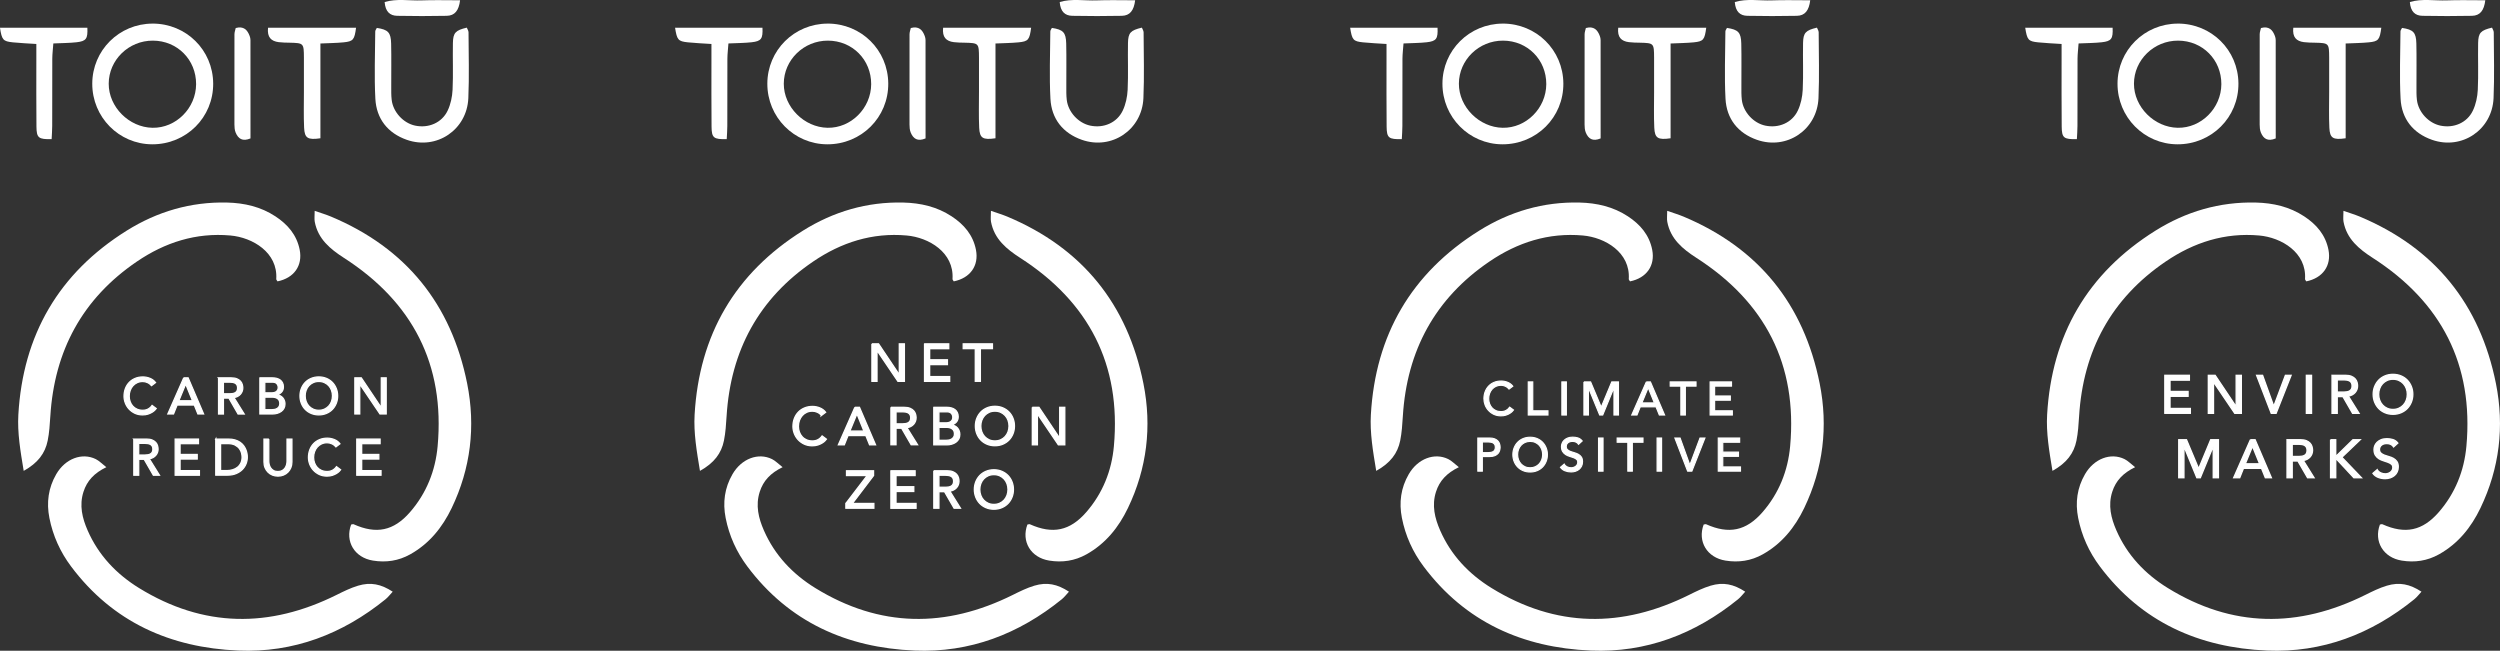 <?xml version="1.0" encoding="UTF-8"?><svg id="Layer_2" xmlns="http://www.w3.org/2000/svg" viewBox="0 0 907.42 236.2"><rect x="0" y="0" width="907.42" height="236.2" fill="#333333" stroke="none"/><defs><style>.cls-1,.cls-2,.cls-3,.cls-4,.cls-5{fill:#fff;}.cls-2{stroke-width:.46px;}.cls-2,.cls-3,.cls-4,.cls-5{stroke:#fff;stroke-miterlimit:10;}.cls-3{stroke-width:.48px;}.cls-4{stroke-width:.49px;}.cls-5{stroke-width:.42px;}</style></defs><g id="Layer_1-2"><path class="cls-5" d="m547.73,141.22c-.34-.44-.77-.78-1.29-1.02-.52-.24-1.06-.36-1.61-.36-.68,0-1.29.13-1.84.38s-1.02.6-1.41,1.04c-.39.44-.69.96-.91,1.55-.22.6-.32,1.23-.32,1.91,0,.63.1,1.23.31,1.8.2.57.5,1.06.88,1.49.38.43.85.77,1.41,1.02.55.25,1.18.37,1.88.37s1.3-.14,1.82-.42c.52-.28.96-.68,1.32-1.19l1.38,1.03c-.09.13-.25.3-.48.54s-.53.46-.9.7-.82.44-1.35.61c-.53.18-1.13.26-1.83.26-.95,0-1.81-.18-2.57-.54-.76-.36-1.41-.84-1.95-1.43-.54-.59-.95-1.25-1.23-1.99-.28-.74-.42-1.49-.42-2.25,0-.93.15-1.78.46-2.57.31-.79.73-1.47,1.28-2.04.55-.57,1.21-1.02,1.98-1.33.77-.32,1.62-.47,2.55-.47.79,0,1.57.15,2.33.46.76.31,1.39.78,1.88,1.41l-1.36,1.04Z"/><path class="cls-5" d="m554.71,138.62h1.63v10.49h5.52v1.53h-7.15v-12.02Z"/><path class="cls-5" d="m566.91,138.62h1.63v12.02h-1.63v-12.02Z"/><path class="cls-5" d="m574.91,138.62h2.43l3.82,9.1h.07l3.79-9.1h2.43v12.02h-1.63v-9.88h-.03l-4.06,9.88h-1.09l-4.06-9.88h-.03v9.88h-1.63v-12.02Z"/><path class="cls-5" d="m597.57,138.62h1.48l5.14,12.02h-1.9l-1.21-2.97h-5.72l-1.19,2.97h-1.9l5.3-12.02Zm2.92,7.62l-2.24-5.52h-.03l-2.27,5.52h4.55Z"/><path class="cls-5" d="m610.1,140.15h-3.87v-1.53h9.37v1.53h-3.87v10.49h-1.63v-10.49Z"/><path class="cls-5" d="m620.72,138.62h7.76v1.53h-6.13v3.58h5.7v1.53h-5.7v3.85h6.43v1.53h-8.06v-12.02Z"/><path class="cls-5" d="m536.41,158.99h4.23c.77,0,1.4.1,1.9.31.5.21.89.48,1.18.8s.49.69.6,1.09c.11.4.17.79.17,1.16s-.06.76-.17,1.16c-.11.4-.31.76-.6,1.09-.29.32-.68.59-1.18.8s-1.13.31-1.9.31h-2.6v5.3h-1.63v-12.02Zm1.63,5.3h2.14c.32,0,.63-.03.94-.08.31-.05.59-.15.83-.28.24-.14.44-.33.59-.59.15-.25.22-.59.22-.99s-.07-.74-.22-.99c-.15-.25-.34-.45-.59-.59-.24-.14-.52-.23-.83-.28-.31-.05-.63-.08-.94-.08h-2.14v3.87Z"/><path class="cls-5" d="m555.39,171.32c-.92,0-1.76-.16-2.53-.48-.77-.32-1.43-.77-1.98-1.33s-.98-1.23-1.29-2c-.31-.77-.47-1.6-.47-2.49s.15-1.73.47-2.5c.31-.77.74-1.44,1.29-2,.55-.57,1.21-1.01,1.98-1.33.77-.32,1.61-.48,2.53-.48s1.76.16,2.53.48c.77.32,1.43.77,1.98,1.33.55.57.98,1.23,1.29,2,.31.77.47,1.6.47,2.5s-.16,1.73-.47,2.49c-.31.77-.74,1.44-1.29,2s-1.21,1.01-1.98,1.33c-.77.32-1.61.48-2.53.48Zm0-1.53c.69,0,1.31-.13,1.87-.38.55-.25,1.03-.6,1.43-1.03s.7-.94.92-1.52c.21-.58.32-1.2.32-1.86s-.11-1.28-.32-1.86c-.22-.58-.52-1.09-.92-1.52-.4-.43-.87-.77-1.43-1.03s-1.18-.38-1.87-.38-1.31.13-1.87.38-1.03.6-1.43,1.03c-.4.43-.7.94-.92,1.52-.22.58-.32,1.2-.32,1.86s.11,1.28.32,1.86c.21.58.52,1.09.92,1.52.4.43.87.77,1.43,1.03.55.26,1.18.38,1.87.38Z"/><path class="cls-5" d="m567.74,168.5c.29.44.67.77,1.13.98.46.21.93.31,1.42.31.27,0,.55-.04.83-.13.28-.09.54-.21.77-.38.23-.17.42-.38.57-.63s.22-.54.22-.87c0-.46-.15-.82-.44-1.06-.29-.24-.66-.45-1.09-.61-.44-.16-.91-.32-1.43-.47-.52-.15-.99-.36-1.43-.64-.44-.27-.8-.64-1.09-1.1-.29-.46-.44-1.08-.44-1.86,0-.35.08-.72.23-1.12.15-.4.39-.76.72-1.09s.75-.6,1.26-.82c.51-.22,1.13-.33,1.86-.33.66,0,1.28.09,1.88.27.6.18,1.13.55,1.58,1.1l-1.32,1.21c-.2-.32-.49-.57-.87-.76-.37-.19-.8-.29-1.27-.29s-.83.06-1.13.18c-.3.12-.54.27-.72.46-.18.19-.31.39-.38.6-.07.21-.11.41-.11.59,0,.51.15.9.44,1.17.29.27.66.49,1.09.66.44.17.91.32,1.43.46.51.14.99.33,1.43.57.44.24.8.57,1.09.98s.44.98.44,1.71c0,.58-.11,1.1-.33,1.56-.22.46-.52.85-.89,1.17-.37.32-.81.56-1.32.73-.51.17-1.05.25-1.63.25-.77,0-1.5-.14-2.19-.41-.69-.27-1.24-.69-1.65-1.26l1.34-1.15Z"/><path class="cls-5" d="m580.22,158.99h1.63v12.02h-1.63v-12.02Z"/><path class="cls-5" d="m590.85,160.52h-3.87v-1.53h9.37v1.53h-3.87v10.49h-1.63v-10.49Z"/><path class="cls-5" d="m601.47,158.99h1.63v12.02h-1.63v-12.02Z"/><path class="cls-5" d="m607.94,158.99h1.88l3.53,9.78h.03l3.67-9.78h1.78l-4.74,12.02h-1.53l-4.63-12.02Z"/><path class="cls-5" d="m623.68,158.99h7.76v1.53h-6.13v3.58h5.7v1.53h-5.7v3.85h6.43v1.53h-8.06v-12.02Z"/><path class="cls-1" d="m499.52,170.91c-1.2-7.25-2.32-13.78-1.94-20.4,1.66-28.93,14.66-51.35,39.29-66.77,11.09-6.94,23.29-10.54,36.48-10.22,6.25.15,12.21,1.51,17.52,5,4.48,2.94,7.77,6.76,8.83,12.16,1.12,5.76-2.06,10.23-8.05,11.45-.16-.28-.48-.58-.46-.85.63-9.64-8.6-15.09-16.63-15.8-12.51-1.12-23.75,2.52-33.93,9.44-19.78,13.44-29.97,32.37-31.44,56.12-.19,2.98-.37,5.98-.96,8.89-.93,4.61-3.55,8.12-8.71,10.99Z"/><path class="cls-1" d="m605.15,76.53c2.29.8,4.14,1.35,5.92,2.09,27.26,11.44,43.66,31.81,49.42,60.61,3.11,15.57,1.29,30.77-5.62,45.17-3.37,7.01-8.09,12.91-15.06,16.81-4.28,2.39-8.79,3.03-13.5,2.27-6.73-1.08-10.21-6.95-7.94-13.08.31-.04.67-.22.91-.11,8.26,3.7,14.53,2.41,20.45-4.38,5.99-6.87,9.24-15.08,10.04-23.98,2.68-29.62-9.1-52.28-33.97-68.3-5.04-3.25-9.44-6.86-10.63-13.11-.2-1.06-.03-2.2-.03-4Z"/><path class="cls-1" d="m633.47,214.75c-.9.96-1.66,1.99-2.62,2.77-15.58,12.62-33.39,19.46-53.46,18.61-24.63-1.04-45.53-10.32-60.67-30.53-3.94-5.26-6.59-11.12-7.87-17.59-1.11-5.61-.38-10.95,2.48-15.89,3.27-5.65,9.35-7.94,14.35-5.48,1.24.61,2.24,1.69,3.84,2.93-4.4,2.13-7.02,4.94-8.3,8.94-1.58,4.93-.44,9.56,1.52,14.04,3.93,8.97,10.41,15.81,18.65,20.89,23.41,14.42,47.38,14.59,71.75,2.46,2.52-1.25,5.08-2.52,7.76-3.32,4.55-1.36,8.33-.59,12.57,2.19Z"/><path class="cls-1" d="m545.46,8.56c12.18,0,21.9,9.6,21.99,21.73.09,12.31-9.76,22.13-22.15,22.09-12.06-.05-21.76-9.86-21.74-22,.02-12.1,9.76-21.8,21.9-21.81Zm.1,6.19c-8.79-.03-16.01,7.01-16.03,15.63-.03,8.42,7.36,15.85,15.89,16,8.53.15,15.79-7.12,15.83-15.84.03-8.86-6.83-15.77-15.69-15.79Z"/><path class="cls-1" d="m626.83,10.13c4.09.62,5.1,1.62,5.2,5.69.12,5.15.02,10.31.04,15.46,0,1.66-.04,3.34.16,4.98.52,4.44,4.24,8.44,8.53,9.34,4.8,1.01,9.65-.99,11.77-5.42,1.11-2.31,1.68-5.05,1.8-7.62.27-5.64.01-11.3.12-16.95.07-3.72.94-4.6,5.04-5.58.21.54.62,1.11.63,1.68.03,7.98.28,15.97-.07,23.93-.51,11.49-11.52,18.91-22.34,15.11-6.9-2.42-11.03-7.63-11.41-14.92-.43-8.12-.09-16.28-.04-24.42,0-.43.38-.86.57-1.27Z"/><path class="cls-1" d="m508.83,50.51c-4.78.09-5.48-.42-5.53-4.56-.09-7.97-.03-15.95-.04-23.93,0-1.8,0-3.61,0-6.06-3.07-.2-5.81-.31-8.53-.59-3.57-.37-3.98-.88-4.67-5.3h31.72c.18,3.99-.4,4.87-3.93,5.27-2.61.29-5.25.28-8.42.43-.14,2.02-.37,3.78-.38,5.53-.04,8.14,0,16.28-.03,24.43,0,1.6-.14,3.21-.21,4.78Z"/><path class="cls-1" d="m587.36,10.06h31.95c-.58,4.38-1.02,4.96-4.55,5.31-2.6.26-5.23.27-8.39.42v34.4c-4.61.67-5.74-.03-5.92-3.84-.2-4.31-.07-8.63-.07-12.95,0-4.15.02-8.3,0-12.45-.03-5.29-.08-5.32-5.18-5.45-1.33-.03-2.67-.03-3.98-.2-2.69-.35-4.25-1.73-3.86-5.25Z"/><path class="cls-1" d="m575.62,10.17c2.9-.78,4.24.67,5.07,2.92.17.46.28.97.28,1.45.01,11.88.01,23.77.01,35.7-2.9,1.22-4.46.12-5.39-2.13-.36-.88-.44-1.93-.44-2.91-.03-10.92-.02-21.84.01-32.76,0-.78.31-1.55.46-2.27Z"/><path class="cls-1" d="m657.05.11c-.45,3.75-1.93,5.57-4.84,5.63-5.98.13-11.98.11-17.96,0-2.67-.05-4.31-1.51-4.58-5,4.38-1.33,8.97-.43,13.43-.6,4.46-.17,8.92-.04,13.95-.04Z"/><path class="cls-3" d="m316.47,124.82h2.42l7.49,11.17h.04v-11.17h1.84v13.59h-2.34l-7.56-11.17h-.04v11.17h-1.84v-13.59Z"/><path class="cls-3" d="m335.59,124.82h8.77v1.73h-6.93v4.05h6.45v1.73h-6.45v4.36h7.27v1.73h-9.12v-13.59Z"/><path class="cls-3" d="m354,126.54h-4.38v-1.73h10.6v1.73h-4.38v11.86h-1.84v-11.86Z"/><path class="cls-3" d="m298.14,150.78c-.38-.5-.87-.88-1.46-1.15-.59-.27-1.2-.4-1.82-.4-.77,0-1.46.14-2.08.43s-1.15.68-1.59,1.18c-.44.5-.78,1.09-1.03,1.76-.24.67-.36,1.39-.36,2.16,0,.72.11,1.4.34,2.04.23.64.56,1.2,1,1.69.43.49.97.87,1.59,1.15.63.28,1.34.42,2.13.42s1.46-.16,2.05-.48c.59-.32,1.09-.77,1.5-1.34l1.55,1.17c-.1.14-.28.34-.54.61s-.59.52-1.02.79-.93.49-1.53.69c-.6.2-1.28.3-2.06.3-1.07,0-2.04-.2-2.91-.61-.86-.41-1.6-.95-2.21-1.61-.61-.67-1.07-1.42-1.39-2.25-.32-.84-.48-1.69-.48-2.54,0-1.05.17-2.02.52-2.91.34-.89.83-1.66,1.45-2.3.62-.65,1.37-1.15,2.24-1.51.87-.36,1.83-.54,2.88-.54.9,0,1.78.17,2.64.52.86.34,1.57.88,2.12,1.59l-1.54,1.17Z"/><path class="cls-3" d="m310.29,147.85h1.67l5.82,13.59h-2.15l-1.36-3.36h-6.47l-1.34,3.36h-2.15l5.99-13.59Zm3.3,8.62l-2.53-6.24h-.04l-2.57,6.24h5.14Z"/><path class="cls-3" d="m323.38,147.85h4.78c.87,0,1.59.12,2.15.35.56.24,1.01.54,1.33.9s.55.78.68,1.23c.13.45.19.89.19,1.31s-.08.85-.23,1.26c-.15.4-.37.77-.66,1.09s-.64.6-1.06.82c-.42.22-.88.36-1.39.41l3.86,6.2h-2.3l-3.46-5.99h-2.05v5.99h-1.84v-13.59Zm1.84,5.99h2.42c.36,0,.71-.03,1.07-.09.35-.06.67-.16.94-.32.28-.15.5-.37.66-.66.17-.29.25-.66.25-1.12s-.08-.83-.25-1.12c-.17-.29-.39-.51-.66-.66-.27-.15-.59-.26-.94-.32-.35-.06-.71-.09-1.07-.09h-2.42v4.38Z"/><path class="cls-3" d="m338.95,147.85h4.72c.59,0,1.13.07,1.64.21.51.14.94.35,1.3.62.37.28.65.63.86,1.06s.32.93.32,1.51c0,.78-.22,1.42-.65,1.91-.44.49-1,.85-1.69,1.09v.04c.41.03.79.13,1.15.32s.67.43.93.73c.26.3.47.65.62,1.05s.23.83.23,1.29c0,.61-.12,1.16-.37,1.62-.25.47-.59.86-1.03,1.18-.44.32-.94.56-1.52.73-.58.17-1.2.25-1.86.25h-4.66v-13.59Zm1.84,5.64h2.51c.34,0,.67-.03.98-.11.31-.07.58-.19.81-.35.23-.17.41-.38.55-.63.13-.26.2-.57.2-.94,0-.54-.17-1-.52-1.4s-.89-.6-1.63-.6h-2.9v4.03Zm0,6.33h2.71c.28,0,.59-.03.93-.09.34-.06.66-.17.95-.35s.54-.41.75-.7.31-.69.31-1.17c0-.81-.26-1.41-.79-1.81s-1.24-.6-2.13-.6h-2.73v4.72Z"/><path class="cls-3" d="m361.12,161.78c-1.04,0-1.99-.18-2.86-.55-.87-.36-1.62-.87-2.24-1.51s-1.11-1.39-1.46-2.27c-.35-.87-.53-1.81-.53-2.82s.18-1.95.53-2.82c.35-.87.84-1.62,1.46-2.27.62-.64,1.37-1.14,2.24-1.51.87-.36,1.82-.55,2.86-.55s1.99.18,2.86.55c.87.37,1.62.87,2.24,1.51.62.64,1.11,1.39,1.46,2.27.35.87.53,1.81.53,2.82s-.18,1.95-.53,2.82c-.35.87-.84,1.63-1.46,2.27s-1.37,1.14-2.24,1.51c-.87.37-1.82.55-2.86.55Zm0-1.73c.78,0,1.48-.14,2.11-.43.63-.29,1.16-.67,1.61-1.16s.79-1.06,1.04-1.72c.24-.66.36-1.36.36-2.1s-.12-1.44-.36-2.1c-.24-.66-.59-1.23-1.04-1.72-.45-.49-.99-.87-1.61-1.16s-1.33-.43-2.11-.43-1.48.14-2.11.43-1.16.68-1.61,1.16c-.45.49-.79,1.06-1.04,1.72-.24.66-.36,1.36-.36,2.1s.12,1.44.36,2.1c.24.66.59,1.23,1.04,1.72.45.49.99.87,1.61,1.16.63.29,1.33.43,2.11.43Z"/><path class="cls-3" d="m374.69,147.85h2.42l7.49,11.17h.04v-11.17h1.84v13.59h-2.34l-7.56-11.17h-.04v11.17h-1.84v-13.59Z"/><path class="cls-3" d="m307.03,182.74l7.74-10.13h-7.51v-1.73h9.81v1.73l-7.7,10.13h7.81v1.73h-10.15v-1.73Z"/><path class="cls-3" d="m323.38,170.88h8.77v1.73h-6.93v4.05h6.45v1.73h-6.45v4.36h7.27v1.73h-9.12v-13.59Z"/><path class="cls-3" d="m338.95,170.88h4.78c.87,0,1.59.12,2.15.35.56.24,1.01.54,1.33.9s.55.78.68,1.23c.13.45.19.89.19,1.31s-.08.85-.23,1.26c-.15.4-.37.77-.66,1.09s-.64.6-1.06.82c-.42.22-.88.36-1.39.41l3.86,6.2h-2.3l-3.46-5.99h-2.05v5.99h-1.84v-13.59Zm1.84,5.99h2.42c.36,0,.71-.03,1.07-.09.35-.06.67-.16.94-.32.28-.15.5-.37.66-.66.17-.29.25-.66.25-1.12s-.08-.83-.25-1.12c-.17-.29-.39-.51-.66-.66-.27-.15-.59-.26-.94-.32-.35-.06-.71-.09-1.07-.09h-2.42v4.38Z"/><path class="cls-3" d="m360.75,184.82c-1.04,0-1.99-.18-2.86-.55-.87-.36-1.62-.87-2.24-1.51s-1.11-1.39-1.46-2.27c-.35-.87-.53-1.81-.53-2.82s.18-1.95.53-2.82c.35-.87.84-1.62,1.46-2.27.62-.64,1.37-1.14,2.24-1.51.87-.36,1.82-.55,2.86-.55s1.99.18,2.86.55c.87.37,1.62.87,2.24,1.51.62.64,1.11,1.39,1.46,2.27.35.87.53,1.81.53,2.82s-.18,1.95-.53,2.82c-.35.87-.84,1.63-1.46,2.27s-1.37,1.14-2.24,1.51c-.87.37-1.82.55-2.86.55Zm0-1.73c.78,0,1.48-.14,2.11-.43.63-.29,1.16-.67,1.61-1.16s.79-1.06,1.04-1.72c.24-.66.36-1.36.36-2.1s-.12-1.44-.36-2.1c-.24-.66-.59-1.23-1.04-1.72-.45-.49-.99-.87-1.61-1.16s-1.33-.43-2.11-.43-1.48.14-2.11.43-1.16.68-1.61,1.16c-.45.49-.79,1.06-1.04,1.72-.24.66-.36,1.36-.36,2.1s.12,1.44.36,2.1c.24.66.59,1.23,1.04,1.72.45.49.99.87,1.61,1.16.63.29,1.33.43,2.11.43Z"/><path class="cls-1" d="m254.06,170.91c-1.2-7.25-2.32-13.78-1.94-20.4,1.66-28.93,14.66-51.35,39.29-66.77,11.09-6.94,23.29-10.54,36.48-10.22,6.25.15,12.21,1.51,17.52,5,4.48,2.94,7.77,6.76,8.83,12.16,1.12,5.76-2.06,10.23-8.05,11.45-.16-.28-.48-.58-.46-.85.63-9.64-8.6-15.09-16.63-15.8-12.51-1.12-23.75,2.52-33.93,9.44-19.78,13.44-29.97,32.37-31.44,56.12-.19,2.98-.37,5.98-.96,8.89-.93,4.61-3.55,8.12-8.71,10.99Z"/><path class="cls-1" d="m359.69,76.53c2.29.8,4.14,1.35,5.92,2.09,27.26,11.44,43.66,31.81,49.42,60.61,3.11,15.57,1.29,30.77-5.62,45.17-3.37,7.01-8.09,12.91-15.06,16.81-4.28,2.39-8.79,3.03-13.5,2.27-6.73-1.08-10.21-6.95-7.94-13.08.31-.04.67-.22.91-.11,8.26,3.7,14.53,2.41,20.45-4.38,5.99-6.87,9.24-15.08,10.04-23.98,2.68-29.62-9.1-52.28-33.97-68.3-5.04-3.25-9.44-6.86-10.63-13.11-.2-1.06-.03-2.2-.03-4Z"/><path class="cls-1" d="m388.01,214.75c-.9.96-1.66,1.99-2.62,2.77-15.58,12.62-33.39,19.46-53.46,18.61-24.63-1.04-45.53-10.32-60.67-30.53-3.94-5.26-6.59-11.12-7.87-17.59-1.11-5.61-.38-10.95,2.48-15.89,3.27-5.65,9.35-7.94,14.35-5.48,1.24.61,2.24,1.69,3.84,2.93-4.4,2.13-7.02,4.94-8.3,8.94-1.58,4.93-.44,9.56,1.52,14.04,3.93,8.97,10.41,15.81,18.65,20.89,23.41,14.42,47.38,14.59,71.75,2.46,2.52-1.25,5.08-2.52,7.76-3.32,4.55-1.36,8.33-.59,12.57,2.19Z"/><path class="cls-1" d="m300.42,8.56c12.18,0,21.9,9.6,21.99,21.73.09,12.31-9.76,22.13-22.15,22.09-12.06-.05-21.76-9.86-21.74-22,.02-12.1,9.76-21.8,21.9-21.81Zm.1,6.19c-8.79-.03-16.01,7.01-16.03,15.63-.03,8.42,7.36,15.85,15.89,16,8.53.15,15.79-7.12,15.83-15.84.03-8.86-6.83-15.77-15.69-15.79Z"/><path class="cls-1" d="m381.8,10.13c4.09.62,5.1,1.62,5.2,5.69.12,5.15.02,10.31.04,15.46,0,1.66-.04,3.34.16,4.98.52,4.44,4.24,8.44,8.53,9.34,4.8,1.01,9.65-.99,11.77-5.42,1.11-2.31,1.68-5.05,1.8-7.62.27-5.64.01-11.3.12-16.95.07-3.72.94-4.6,5.04-5.58.21.54.62,1.11.63,1.68.03,7.98.28,15.97-.07,23.93-.51,11.49-11.52,18.91-22.34,15.11-6.9-2.42-11.03-7.63-11.41-14.92-.43-8.12-.09-16.28-.04-24.42,0-.43.38-.86.57-1.27Z"/><path class="cls-1" d="m263.8,50.51c-4.78.09-5.48-.42-5.53-4.56-.09-7.97-.03-15.95-.04-23.93,0-1.8,0-3.61,0-6.06-3.07-.2-5.81-.31-8.53-.59-3.57-.37-3.98-.88-4.67-5.3h31.72c.18,3.99-.4,4.87-3.93,5.27-2.61.29-5.25.28-8.42.43-.14,2.02-.37,3.78-.38,5.53-.04,8.14,0,16.28-.03,24.43,0,1.6-.14,3.21-.21,4.78Z"/><path class="cls-1" d="m342.32,10.06h31.95c-.58,4.38-1.02,4.96-4.55,5.31-2.6.26-5.23.27-8.39.42v34.4c-4.61.67-5.74-.03-5.92-3.84-.2-4.31-.07-8.63-.07-12.95,0-4.15.02-8.3,0-12.45-.03-5.29-.08-5.32-5.18-5.45-1.33-.03-2.67-.03-3.98-.2-2.69-.35-4.25-1.73-3.86-5.25Z"/><path class="cls-1" d="m330.59,10.17c2.9-.78,4.24.67,5.07,2.92.17.46.28.97.28,1.45.01,11.88.01,23.77.01,35.7-2.9,1.22-4.46.12-5.39-2.13-.36-.88-.44-1.93-.44-2.91-.03-10.92-.02-21.84.01-32.76,0-.78.31-1.55.46-2.27Z"/><path class="cls-1" d="m412.02.11c-.45,3.75-1.93,5.57-4.84,5.63-5.98.13-11.98.11-17.96,0-2.67-.05-4.31-1.51-4.58-5,4.38-1.33,8.97-.43,13.43-.6,4.46-.17,8.92-.04,13.95-.04Z"/><path class="cls-2" d="m54.96,139.98c-.37-.48-.84-.85-1.41-1.11-.57-.26-1.15-.39-1.76-.39-.74,0-1.41.14-2.01.42s-1.11.66-1.54,1.14c-.43.48-.76,1.05-.99,1.69-.24.65-.35,1.34-.35,2.08,0,.69.11,1.35.33,1.96.22.62.54,1.16.96,1.63.42.47.93.84,1.54,1.11.6.27,1.29.41,2.06.41s1.41-.15,1.98-.46c.57-.31,1.05-.74,1.44-1.3l1.5,1.13c-.1.14-.27.33-.52.58s-.57.51-.98.76-.9.47-1.47.67c-.57.19-1.24.29-1.99.29-1.04,0-1.97-.2-2.8-.59-.83-.4-1.54-.91-2.13-1.56-.59-.64-1.03-1.37-1.34-2.18-.31-.81-.46-1.63-.46-2.45,0-1.01.17-1.95.5-2.8.33-.86.8-1.6,1.4-2.22.6-.62,1.32-1.11,2.16-1.45.84-.35,1.77-.52,2.78-.52.86,0,1.71.17,2.55.5.83.33,1.52.85,2.05,1.54l-1.48,1.13Z"/><path class="cls-2" d="m66.68,137.15h1.61l5.61,13.11h-2.07l-1.31-3.24h-6.24l-1.3,3.24h-2.07l5.78-13.11Zm3.19,8.31l-2.45-6.02h-.04l-2.48,6.02h4.96Z"/><path class="cls-2" d="m79.31,137.15h4.61c.84,0,1.53.11,2.07.34.54.23.97.52,1.29.87s.53.75.66,1.19c.12.44.19.86.19,1.27s-.07.82-.22,1.21c-.15.39-.36.74-.64,1.06s-.62.58-1.02.8c-.4.22-.85.35-1.34.4l3.72,5.98h-2.22l-3.33-5.78h-1.98v5.78h-1.78v-13.11Zm1.78,5.78h2.33c.35,0,.69-.03,1.03-.08.34-.06.64-.16.91-.31.27-.15.48-.36.64-.64.16-.28.24-.64.24-1.08s-.08-.8-.24-1.08c-.16-.28-.37-.49-.64-.64-.26-.15-.57-.25-.91-.31-.34-.06-.68-.08-1.03-.08h-2.33v4.22Z"/><path class="cls-2" d="m94.33,137.15h4.56c.57,0,1.1.07,1.58.2.49.14.91.34,1.26.6.35.27.63.61.83,1.02s.31.9.31,1.45c0,.75-.21,1.37-.63,1.84-.42.48-.96.82-1.63,1.05v.04c.4.03.77.13,1.11.31s.64.41.9.7c.25.29.45.63.6,1.01s.22.8.22,1.24c0,.59-.12,1.11-.36,1.57-.24.45-.57.83-.99,1.14-.42.31-.91.54-1.46.7-.56.16-1.15.24-1.8.24h-4.5v-13.11Zm1.78,5.44h2.43c.33,0,.65-.03.94-.1.3-.07.56-.18.78-.34.22-.16.4-.37.53-.61.13-.25.19-.55.19-.91,0-.52-.17-.97-.5-1.35s-.86-.57-1.57-.57h-2.8v3.89Zm0,6.11h2.61c.27,0,.57-.03.9-.08.33-.06.63-.17.92-.33s.53-.39.72-.68.3-.66.3-1.13c0-.78-.25-1.36-.76-1.75s-1.19-.58-2.06-.58h-2.63v4.56Z"/><path class="cls-2" d="m115.72,150.59c-1,0-1.92-.18-2.76-.53-.84-.35-1.56-.84-2.16-1.45s-1.07-1.35-1.41-2.19c-.34-.84-.51-1.75-.51-2.72s.17-1.88.51-2.72c.34-.84.81-1.57,1.41-2.19.6-.62,1.32-1.1,2.16-1.45.84-.35,1.76-.53,2.76-.53s1.92.18,2.76.53c.84.35,1.56.84,2.16,1.45.6.62,1.07,1.35,1.41,2.19.34.84.51,1.75.51,2.72s-.17,1.88-.51,2.72c-.34.84-.81,1.57-1.41,2.19s-1.32,1.1-2.16,1.45c-.84.35-1.76.53-2.76.53Zm0-1.67c.75,0,1.43-.14,2.04-.42.6-.28,1.12-.65,1.56-1.12s.76-1.02,1-1.66c.23-.64.35-1.31.35-2.03s-.12-1.39-.35-2.03c-.24-.64-.57-1.19-1-1.66-.43-.47-.95-.84-1.56-1.12s-1.28-.42-2.04-.42-1.43.14-2.04.42-1.12.65-1.56,1.12c-.43.47-.77,1.02-1,1.66-.24.64-.35,1.31-.35,2.03s.12,1.39.35,2.03c.23.64.57,1.19,1,1.66.43.47.95.84,1.56,1.12.6.28,1.28.42,2.04.42Z"/><path class="cls-2" d="m128.81,137.15h2.33l7.22,10.78h.04v-10.78h1.78v13.11h-2.26l-7.3-10.78h-.04v10.78h-1.78v-13.11Z"/><path class="cls-2" d="m48.56,159.37h4.61c.84,0,1.53.11,2.07.34.54.23.97.52,1.29.87s.53.75.66,1.19c.12.44.19.86.19,1.27s-.07.82-.22,1.21c-.15.39-.36.74-.64,1.06s-.62.58-1.02.8c-.4.22-.85.35-1.34.4l3.72,5.98h-2.22l-3.33-5.78h-1.98v5.78h-1.78v-13.11Zm1.78,5.78h2.33c.35,0,.69-.03,1.03-.08.34-.06.64-.16.91-.31.27-.15.48-.36.64-.64.16-.28.24-.64.24-1.08s-.08-.8-.24-1.08c-.16-.28-.37-.49-.64-.64-.26-.15-.57-.25-.91-.31-.34-.06-.68-.08-1.03-.08h-2.33v4.22Z"/><path class="cls-2" d="m63.58,159.37h8.46v1.67h-6.68v3.91h6.22v1.67h-6.22v4.2h7.02v1.67h-8.8v-13.11Z"/><path class="cls-2" d="m78.3,159.37h4.57c.93,0,1.74.1,2.44.31.7.21,1.3.49,1.81.84.51.35.94.76,1.28,1.21.34.46.61.93.81,1.41.2.48.34.96.43,1.44.09.48.13.93.13,1.33,0,.84-.15,1.65-.46,2.43-.31.78-.77,1.48-1.37,2.09-.61.61-1.36,1.1-2.25,1.47s-1.93.56-3.1.56h-4.28v-13.11Zm1.78,11.44h2.24c.75,0,1.47-.1,2.14-.31.67-.2,1.26-.51,1.77-.92.51-.41.91-.92,1.2-1.53.3-.61.44-1.32.44-2.14,0-.42-.07-.91-.2-1.47-.14-.56-.39-1.1-.77-1.6-.38-.51-.9-.93-1.57-1.29-.67-.35-1.53-.53-2.59-.53h-2.67v9.78Z"/><path class="cls-2" d="m97.56,159.37v8.04c0,.41.06.83.17,1.27s.3.84.56,1.21c.26.37.6.67,1.02.91.42.24.94.35,1.56.35s1.14-.12,1.56-.35.76-.54,1.02-.91c.26-.37.44-.77.56-1.21s.17-.86.17-1.27v-8.04h1.78v8.31c0,.77-.13,1.46-.39,2.08-.26.62-.62,1.16-1.07,1.62-.46.46-.99.81-1.61,1.06-.62.25-1.28.37-2,.37s-1.38-.12-2-.37c-.62-.25-1.15-.6-1.61-1.06s-.81-1-1.07-1.62c-.26-.62-.39-1.32-.39-2.08v-8.31h1.78Z"/><path class="cls-2" d="m121.89,162.2c-.37-.48-.84-.85-1.41-1.11-.57-.26-1.15-.39-1.76-.39-.74,0-1.41.14-2.01.42s-1.11.66-1.54,1.14c-.43.48-.76,1.05-.99,1.69-.24.65-.35,1.34-.35,2.08,0,.69.11,1.35.33,1.96.22.62.54,1.16.96,1.63.42.47.93.84,1.54,1.11.6.27,1.29.41,2.06.41s1.41-.15,1.98-.46c.57-.31,1.05-.74,1.44-1.3l1.5,1.13c-.1.14-.27.33-.52.58s-.57.51-.98.76-.9.47-1.47.67c-.57.19-1.24.29-1.99.29-1.04,0-1.97-.2-2.8-.59-.83-.4-1.54-.91-2.13-1.56-.59-.64-1.03-1.37-1.34-2.18-.31-.81-.46-1.63-.46-2.45,0-1.01.17-1.95.5-2.8.33-.86.8-1.6,1.4-2.22.6-.62,1.32-1.11,2.16-1.45.84-.35,1.77-.52,2.78-.52.86,0,1.71.17,2.55.5.83.33,1.52.85,2.05,1.54l-1.48,1.13Z"/><path class="cls-2" d="m129.5,159.37h8.46v1.67h-6.68v3.91h6.22v1.67h-6.22v4.2h7.02v1.67h-8.8v-13.11Z"/><path class="cls-1" d="m8.6,170.91c-1.2-7.25-2.32-13.78-1.94-20.4,1.66-28.93,14.66-51.35,39.29-66.77,11.09-6.94,23.29-10.54,36.48-10.22,6.25.15,12.21,1.51,17.52,5,4.48,2.94,7.77,6.76,8.83,12.16,1.12,5.76-2.06,10.23-8.05,11.45-.16-.28-.48-.58-.46-.85.63-9.64-8.6-15.09-16.63-15.8-12.51-1.12-23.75,2.52-33.93,9.44-19.78,13.44-29.97,32.37-31.44,56.12-.19,2.98-.37,5.98-.96,8.89-.93,4.61-3.55,8.12-8.71,10.99Z"/><path class="cls-1" d="m114.23,76.53c2.29.8,4.14,1.35,5.92,2.09,27.26,11.44,43.66,31.81,49.42,60.61,3.11,15.57,1.29,30.77-5.62,45.17-3.37,7.01-8.09,12.91-15.06,16.81-4.28,2.39-8.79,3.03-13.5,2.27-6.73-1.08-10.21-6.95-7.94-13.08.31-.04.67-.22.91-.11,8.26,3.7,14.53,2.41,20.45-4.38,5.99-6.87,9.24-15.08,10.04-23.98,2.68-29.62-9.1-52.28-33.97-68.3-5.04-3.25-9.44-6.86-10.63-13.11-.2-1.06-.03-2.2-.03-4Z"/><path class="cls-1" d="m142.55,214.75c-.9.96-1.66,1.99-2.62,2.77-15.58,12.62-33.39,19.46-53.46,18.61-24.63-1.04-45.53-10.32-60.67-30.53-3.94-5.26-6.59-11.12-7.87-17.59-1.11-5.61-.38-10.95,2.48-15.89,3.27-5.65,9.35-7.94,14.35-5.48,1.24.61,2.24,1.69,3.84,2.93-4.4,2.13-7.02,4.94-8.3,8.94-1.58,4.93-.44,9.56,1.52,14.04,3.93,8.97,10.41,15.81,18.65,20.89,23.41,14.42,47.38,14.59,71.75,2.46,2.52-1.25,5.08-2.52,7.76-3.32,4.55-1.36,8.33-.59,12.57,2.19Z"/><path class="cls-1" d="m55.39,8.56c12.18,0,21.9,9.6,21.99,21.73.09,12.31-9.76,22.13-22.15,22.09-12.06-.05-21.76-9.86-21.74-22,.02-12.1,9.76-21.8,21.9-21.81Zm.1,6.19c-8.79-.03-16.01,7.01-16.03,15.63-.03,8.42,7.36,15.85,15.89,16,8.53.15,15.79-7.12,15.83-15.84.03-8.86-6.83-15.77-15.69-15.79Z"/><path class="cls-1" d="m136.77,10.13c4.09.62,5.1,1.62,5.2,5.69.12,5.15.02,10.31.04,15.46,0,1.66-.04,3.34.16,4.98.52,4.44,4.24,8.44,8.53,9.34,4.8,1.01,9.65-.99,11.77-5.42,1.11-2.31,1.68-5.05,1.8-7.62.27-5.64.01-11.3.12-16.95.07-3.72.94-4.6,5.04-5.58.21.54.62,1.11.63,1.68.03,7.98.28,15.97-.07,23.93-.51,11.49-11.52,18.91-22.34,15.11-6.9-2.42-11.03-7.63-11.41-14.92-.43-8.12-.09-16.28-.04-24.42,0-.43.38-.86.57-1.27Z"/><path class="cls-1" d="m18.76,50.51c-4.78.09-5.48-.42-5.53-4.56-.09-7.97-.03-15.95-.04-23.93,0-1.8,0-3.61,0-6.06-3.07-.2-5.81-.31-8.53-.59-3.57-.37-3.98-.88-4.67-5.3h31.72c.18,3.99-.4,4.87-3.93,5.27-2.61.29-5.25.28-8.42.43-.14,2.02-.37,3.78-.38,5.53-.04,8.14,0,16.28-.03,24.43,0,1.6-.14,3.21-.21,4.78Z"/><path class="cls-1" d="m97.29,10.06h31.95c-.58,4.38-1.02,4.96-4.55,5.31-2.6.26-5.23.27-8.39.42v34.4c-4.61.67-5.74-.03-5.92-3.84-.2-4.31-.07-8.63-.07-12.95,0-4.15.02-8.3,0-12.45-.03-5.29-.08-5.32-5.18-5.45-1.33-.03-2.67-.03-3.98-.2-2.69-.35-4.25-1.73-3.86-5.25Z"/><path class="cls-1" d="m85.56,10.17c2.9-.78,4.24.67,5.07,2.92.17.46.28.97.28,1.45.01,11.88.01,23.77.01,35.7-2.9,1.22-4.46.12-5.39-2.13-.36-.88-.44-1.93-.44-2.91-.03-10.92-.02-21.84.01-32.76,0-.78.31-1.55.46-2.27Z"/><path class="cls-1" d="m166.99.11c-.45,3.75-1.93,5.57-4.84,5.63-5.98.13-11.98.11-17.96,0-2.67-.05-4.31-1.51-4.58-5,4.38-1.33,8.97-.43,13.43-.6,4.46-.17,8.92-.04,13.95-.04Z"/><path class="cls-4" d="m785.77,136.23h8.9v1.75h-7.03v4.11h6.55v1.75h-6.55v4.42h7.38v1.75h-9.25v-13.79Z"/><path class="cls-4" d="m801.57,136.23h2.45l7.6,11.34h.04v-11.34h1.87v13.79h-2.38l-7.68-11.34h-.04v11.34h-1.87v-13.79Z"/><path class="cls-4" d="m819.08,136.23h2.16l4.05,11.22h.04l4.21-11.22h2.05l-5.44,13.79h-1.75l-5.32-13.79Z"/><path class="cls-4" d="m837.14,136.23h1.87v13.79h-1.87v-13.79Z"/><path class="cls-4" d="m846.46,136.23h4.85c.88,0,1.61.12,2.18.36.57.24,1.02.55,1.35.92s.56.79.69,1.25c.13.46.19.91.19,1.33s-.08.87-.23,1.28c-.16.41-.38.78-.67,1.11s-.65.61-1.07.84c-.42.23-.89.37-1.41.42l3.92,6.29h-2.34l-3.51-6.08h-2.08v6.08h-1.87v-13.79Zm1.87,6.08h2.45c.36,0,.72-.03,1.08-.09.36-.06.68-.17.95-.32.28-.16.5-.38.67-.67.17-.29.25-.67.25-1.14s-.08-.85-.25-1.14c-.17-.29-.39-.52-.67-.67-.28-.16-.6-.26-.95-.32-.36-.06-.72-.09-1.08-.09h-2.45v4.44Z"/><path class="cls-4" d="m868.58,150.37c-1.05,0-2.02-.18-2.9-.56-.88-.37-1.64-.88-2.27-1.53s-1.12-1.42-1.48-2.3c-.36-.88-.54-1.84-.54-2.86s.18-1.98.54-2.86c.36-.88.85-1.65,1.48-2.3.63-.65,1.39-1.16,2.27-1.53.88-.37,1.85-.55,2.9-.55s2.02.19,2.9.55c.88.37,1.64.88,2.27,1.53.63.65,1.12,1.42,1.48,2.3.36.88.54,1.84.54,2.86s-.18,1.98-.54,2.86c-.36.88-.85,1.65-1.48,2.3s-1.39,1.16-2.27,1.53c-.88.37-1.85.56-2.9.56Zm0-1.75c.79,0,1.51-.15,2.14-.44.64-.29,1.18-.68,1.64-1.18s.8-1.07,1.05-1.74c.25-.67.37-1.38.37-2.13s-.12-1.46-.37-2.13c-.25-.67-.6-1.25-1.05-1.74-.45-.49-1-.89-1.64-1.18s-1.35-.44-2.14-.44-1.51.15-2.14.44-1.18.69-1.64,1.18c-.46.49-.81,1.07-1.05,1.74-.25.67-.37,1.38-.37,2.13s.12,1.46.37,2.13c.25.67.6,1.25,1.05,1.74.45.49,1,.89,1.64,1.18.64.29,1.35.44,2.14.44Z"/><path class="cls-4" d="m790.83,159.61h2.79l4.38,10.44h.08l4.34-10.44h2.79v13.79h-1.87v-11.34h-.04l-4.66,11.34h-1.25l-4.66-11.34h-.04v11.34h-1.87v-13.79Z"/><path class="cls-4" d="m816.83,159.61h1.7l5.9,13.79h-2.18l-1.38-3.41h-6.57l-1.36,3.41h-2.18l6.08-13.79Zm3.35,8.75l-2.57-6.33h-.04l-2.61,6.33h5.22Z"/><path class="cls-4" d="m830.12,159.61h4.85c.88,0,1.61.12,2.18.36.57.24,1.02.55,1.35.92s.56.79.69,1.25c.13.46.19.91.19,1.33s-.08.87-.23,1.28c-.16.41-.38.78-.67,1.11s-.65.61-1.07.84c-.42.23-.89.37-1.41.42l3.92,6.29h-2.34l-3.51-6.08h-2.08v6.08h-1.87v-13.79Zm1.87,6.08h2.45c.36,0,.72-.03,1.08-.09.36-.06.68-.17.95-.32.28-.16.5-.38.67-.67.17-.29.25-.67.25-1.14s-.08-.85-.25-1.14c-.17-.29-.39-.52-.67-.67-.28-.16-.6-.26-.95-.32-.36-.06-.72-.09-1.08-.09h-2.45v4.44Z"/><path class="cls-4" d="m845.92,159.61h1.87v5.96h.16l6.1-5.96h2.61l-6.66,6.37,7.11,7.42h-2.73l-6.43-6.9h-.16v6.9h-1.87v-13.79Z"/><path class="cls-4" d="m862.85,170.52c.34.51.77.88,1.3,1.12.53.24,1.07.36,1.63.36.31,0,.63-.05.95-.15.32-.1.62-.24.89-.44.27-.19.48-.43.65-.72s.25-.62.25-.99c0-.53-.17-.94-.51-1.22-.34-.28-.76-.51-1.26-.7-.5-.19-1.05-.37-1.64-.55-.59-.18-1.14-.42-1.64-.73-.5-.31-.92-.73-1.26-1.26-.34-.53-.51-1.24-.51-2.13,0-.4.09-.83.26-1.29.18-.45.45-.87.83-1.25s.86-.69,1.45-.95c.59-.25,1.3-.38,2.13-.38.75,0,1.47.1,2.16.31.69.21,1.29.63,1.81,1.27l-1.52,1.38c-.23-.36-.57-.66-.99-.88-.43-.22-.92-.33-1.46-.33s-.95.07-1.3.21c-.34.14-.62.31-.83.53-.21.21-.35.45-.44.69-.08.25-.13.47-.13.68,0,.58.17,1.03.51,1.34.34.31.76.57,1.26.76.5.19,1.05.37,1.64.53.59.16,1.14.37,1.64.65.5.28.92.66,1.26,1.13s.51,1.13.51,1.96c0,.66-.13,1.26-.38,1.79-.25.53-.59.98-1.02,1.34-.43.36-.94.64-1.52.84-.58.19-1.21.29-1.87.29-.88,0-1.72-.16-2.51-.47-.79-.31-1.42-.79-1.89-1.44l1.54-1.33Z"/><path class="cls-1" d="m744.98,170.91c-1.2-7.25-2.32-13.78-1.94-20.4,1.66-28.93,14.66-51.35,39.29-66.77,11.09-6.94,23.29-10.54,36.48-10.22,6.25.15,12.21,1.51,17.52,5,4.48,2.94,7.77,6.76,8.83,12.16,1.12,5.76-2.06,10.23-8.05,11.45-.16-.28-.48-.58-.46-.85.63-9.64-8.6-15.09-16.63-15.8-12.51-1.12-23.75,2.52-33.93,9.44-19.78,13.44-29.97,32.37-31.44,56.12-.19,2.98-.37,5.98-.96,8.89-.93,4.61-3.55,8.12-8.71,10.99Z"/><path class="cls-1" d="m850.61,76.53c2.29.8,4.14,1.35,5.92,2.09,27.26,11.44,43.66,31.81,49.42,60.61,3.11,15.57,1.29,30.77-5.62,45.17-3.37,7.01-8.09,12.91-15.06,16.81-4.28,2.39-8.79,3.03-13.5,2.27-6.73-1.08-10.21-6.95-7.94-13.08.31-.04.67-.22.91-.11,8.26,3.7,14.53,2.41,20.45-4.38,5.99-6.87,9.24-15.08,10.04-23.98,2.68-29.62-9.1-52.28-33.97-68.3-5.04-3.25-9.44-6.86-10.63-13.11-.2-1.06-.03-2.2-.03-4Z"/><path class="cls-1" d="m878.93,214.75c-.9.96-1.66,1.99-2.62,2.77-15.58,12.62-33.39,19.46-53.46,18.61-24.63-1.04-45.53-10.32-60.67-30.53-3.94-5.26-6.59-11.12-7.87-17.59-1.11-5.61-.38-10.95,2.48-15.89,3.27-5.65,9.35-7.94,14.35-5.48,1.24.61,2.24,1.69,3.84,2.93-4.4,2.13-7.02,4.94-8.3,8.94-1.58,4.93-.44,9.56,1.52,14.04,3.93,8.97,10.41,15.81,18.65,20.89,23.41,14.42,47.38,14.59,71.75,2.46,2.52-1.25,5.08-2.52,7.76-3.32,4.55-1.36,8.33-.59,12.57,2.19Z"/><path class="cls-1" d="m790.49,8.56c12.18,0,21.9,9.6,21.99,21.73.09,12.31-9.76,22.13-22.15,22.09-12.06-.05-21.76-9.86-21.74-22,.02-12.1,9.76-21.8,21.9-21.81Zm.1,6.19c-8.79-.03-16.01,7.01-16.03,15.63-.03,8.42,7.36,15.85,15.89,16,8.53.15,15.79-7.12,15.83-15.84.03-8.86-6.83-15.77-15.69-15.79Z"/><path class="cls-1" d="m871.86,10.13c4.09.62,5.1,1.62,5.2,5.69.12,5.15.02,10.31.04,15.46,0,1.66-.04,3.34.16,4.98.52,4.44,4.24,8.44,8.53,9.34,4.8,1.01,9.65-.99,11.77-5.42,1.11-2.31,1.68-5.05,1.8-7.62.27-5.64.01-11.3.12-16.95.07-3.72.94-4.6,5.04-5.58.21.54.62,1.11.63,1.68.03,7.98.28,15.97-.07,23.93-.51,11.49-11.52,18.91-22.34,15.11-6.9-2.42-11.03-7.63-11.41-14.92-.43-8.12-.09-16.28-.04-24.42,0-.43.38-.86.57-1.27Z"/><path class="cls-1" d="m753.86,50.51c-4.78.09-5.48-.42-5.53-4.56-.09-7.97-.03-15.95-.04-23.93,0-1.8,0-3.61,0-6.06-3.07-.2-5.81-.31-8.53-.59-3.57-.37-3.98-.88-4.67-5.3h31.72c.18,3.99-.4,4.87-3.93,5.27-2.61.29-5.25.28-8.42.43-.14,2.02-.37,3.78-.38,5.53-.04,8.14,0,16.28-.03,24.43,0,1.6-.14,3.21-.21,4.78Z"/><path class="cls-1" d="m832.39,10.06h31.95c-.58,4.38-1.02,4.96-4.55,5.31-2.6.26-5.23.27-8.39.42v34.4c-4.61.67-5.74-.03-5.92-3.84-.2-4.31-.07-8.63-.07-12.95,0-4.15.02-8.3,0-12.45-.03-5.29-.08-5.32-5.18-5.45-1.33-.03-2.67-.03-3.98-.2-2.69-.35-4.25-1.73-3.86-5.25Z"/><path class="cls-1" d="m820.66,10.17c2.9-.78,4.24.67,5.07,2.92.17.46.28.97.28,1.45.01,11.88.01,23.77.01,35.7-2.9,1.22-4.46.12-5.39-2.13-.36-.88-.44-1.93-.44-2.91-.03-10.92-.02-21.84.01-32.76,0-.78.31-1.55.46-2.27Z"/><path class="cls-1" d="m902.08.11c-.45,3.75-1.93,5.57-4.84,5.63-5.98.13-11.98.11-17.96,0-2.67-.05-4.31-1.51-4.58-5,4.38-1.33,8.97-.43,13.43-.6,4.46-.17,8.92-.04,13.95-.04Z"/></g></svg>